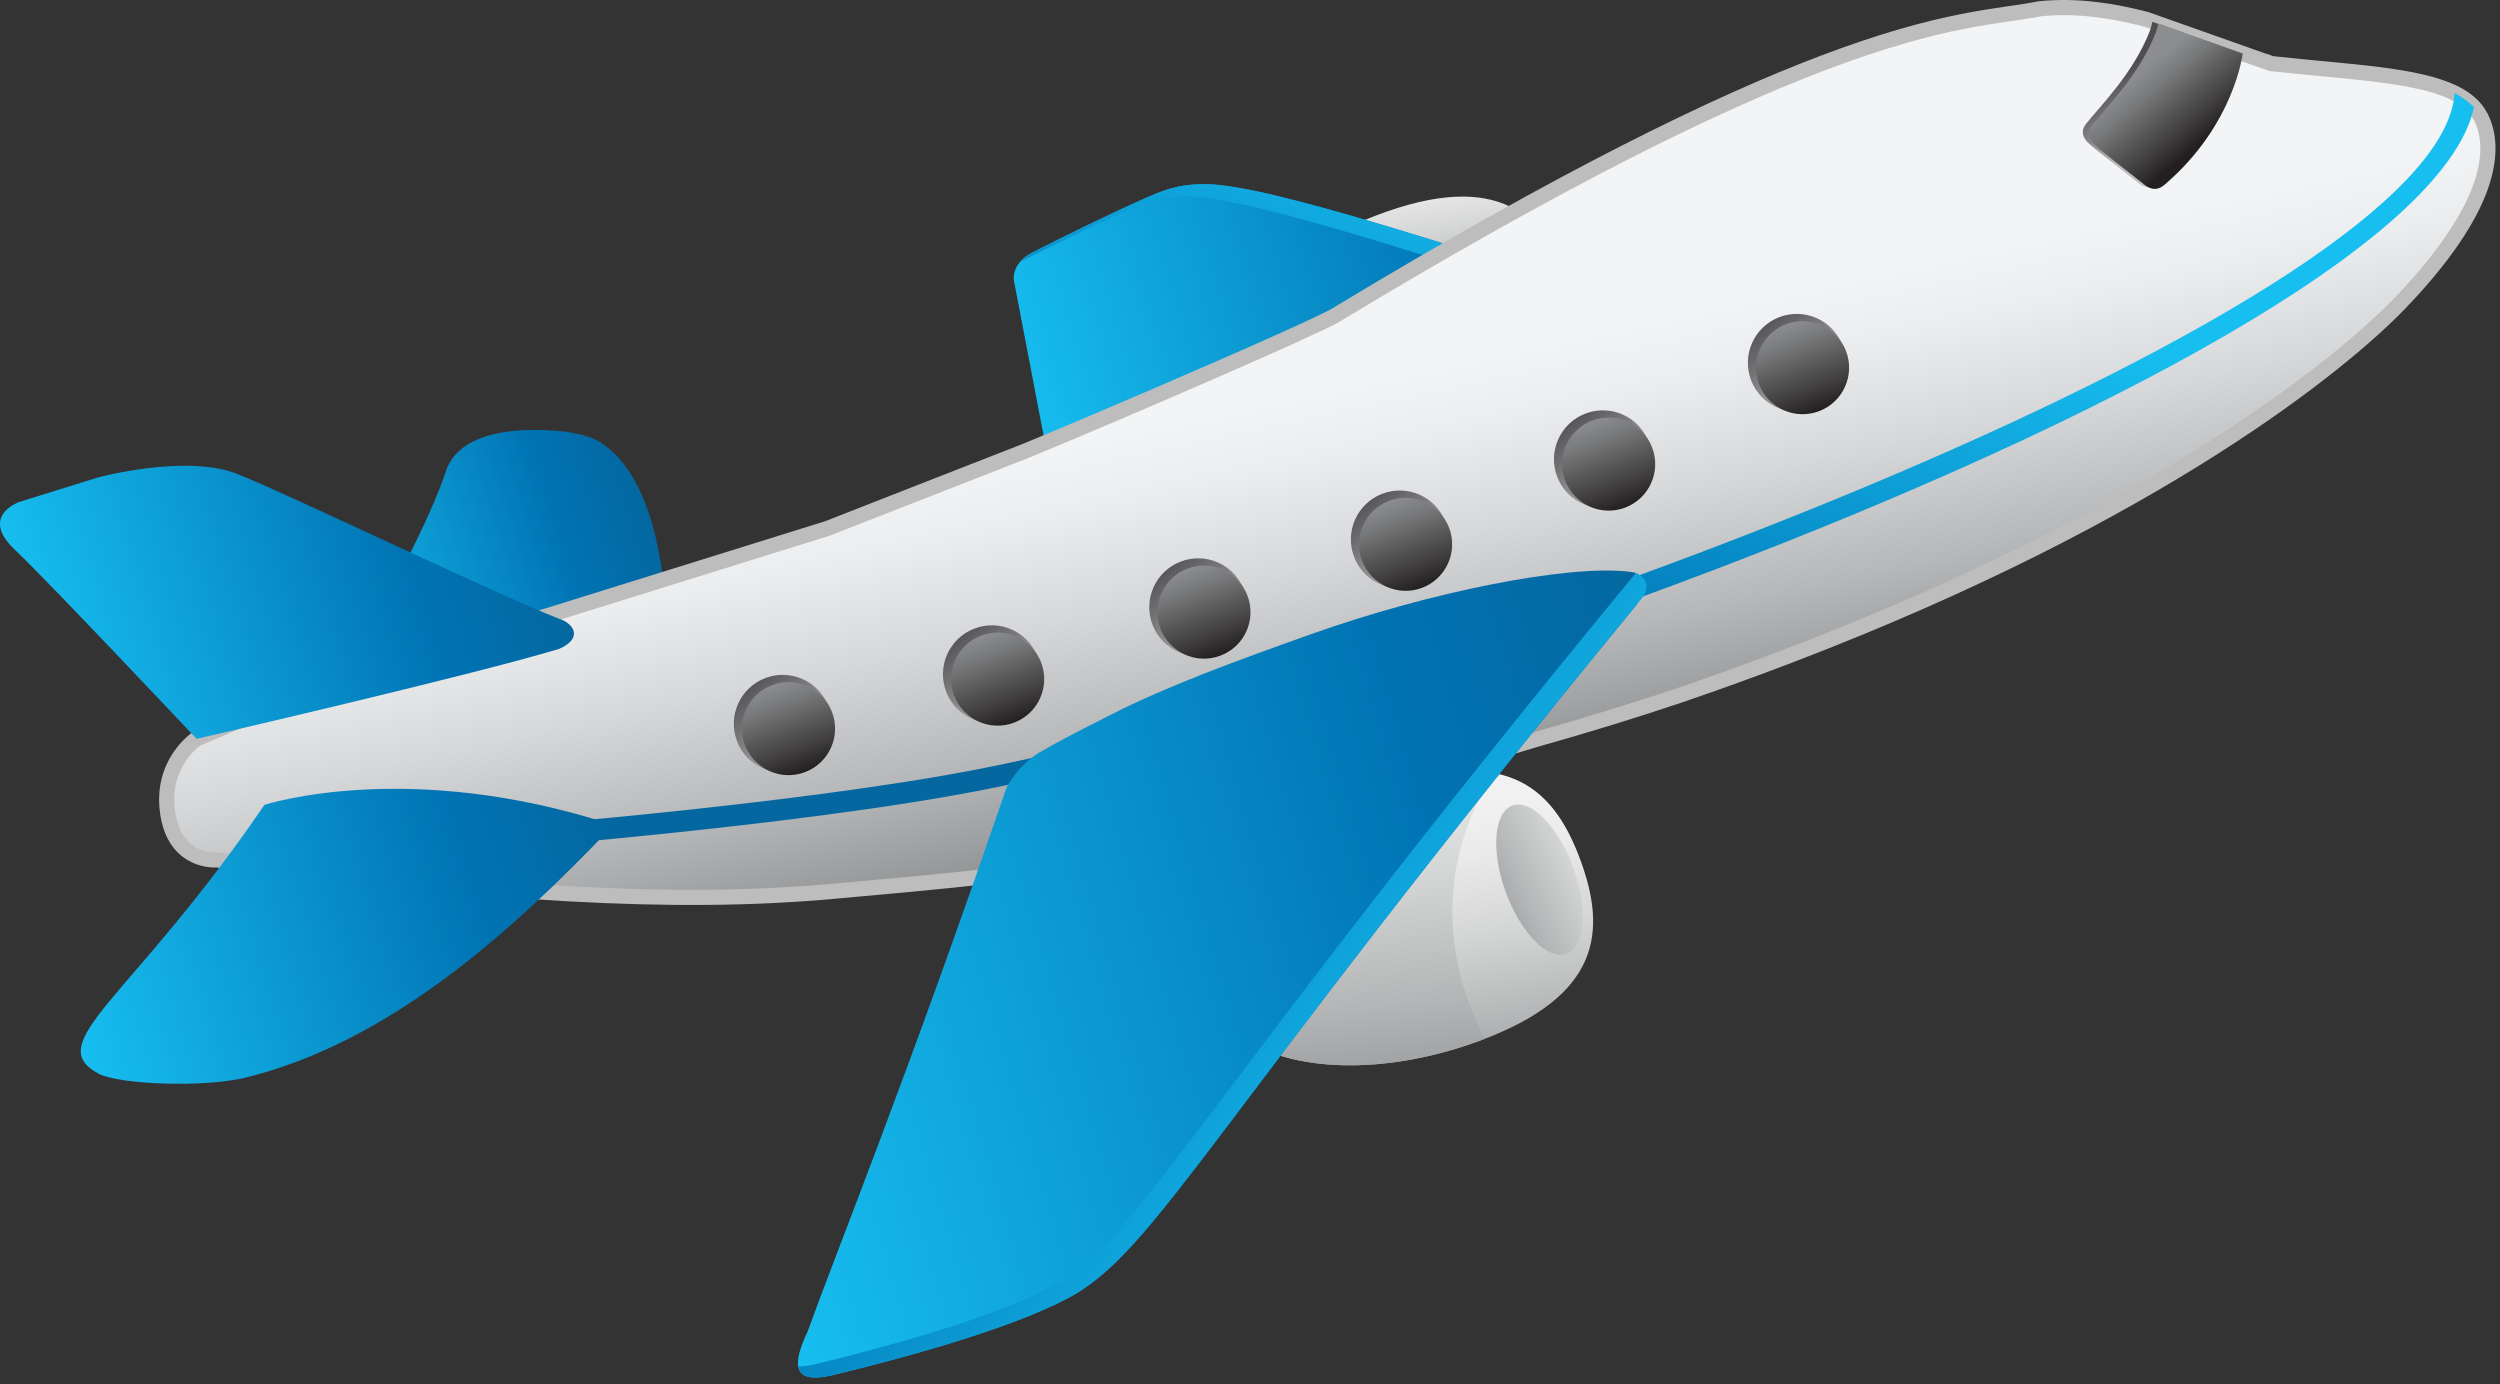 <svg width="307" height="170" viewBox="0 0 307 170" fill="none" xmlns="http://www.w3.org/2000/svg">
<rect x="0" y="0" width="307" height="170" fill="#333333" stroke="none"/>
<path d="M41.592 83.627C41.592 83.627 51.472 67.682 54.807 57.736C56.161 53.928 60.812 52.954 64.565 52.818C67.386 52.718 71.456 52.93 73.641 54.267C77.048 56.366 81.491 62.142 81.904 77.994C60.671 86.098 41.592 83.627 41.592 83.627Z" fill="url(#paint0_linear_4412_61791)"/>
<path d="M192.996 34.97C196.249 43.487 195.831 51.559 180.763 57.306C165.694 63.057 150.844 60.813 147.591 52.291C144.344 43.78 153.924 32.21 168.992 26.458C184.061 20.709 189.748 26.452 192.996 34.97Z" fill="url(#paint1_linear_4412_61791)"/>
<path d="M185.369 38.359C187.277 43.362 186.982 48.117 184.71 48.983C182.434 49.856 179.041 46.499 177.133 41.5C175.225 36.498 175.52 31.738 177.796 30.871C180.072 30.004 183.461 33.359 185.369 38.359Z" fill="url(#paint2_linear_4412_61791)"/>
<path d="M126.813 30.978C130.374 29.177 136.185 26.288 141.064 24.154C143.862 22.881 145.724 22.621 147.982 22.617C155.9 22.61 180.722 31.05 205.089 38.794C166.685 52.027 130.697 66.772 130.697 66.772L124.514 34.472C124.514 34.472 124.033 32.439 126.813 30.978Z" fill="url(#paint3_linear_4412_61791)"/>
<path d="M138.871 25.678C141.669 24.402 143.531 24.139 145.794 24.135C153.585 24.129 177.757 32.306 201.756 39.953C202.864 39.571 203.977 39.18 205.09 38.794C180.723 31.05 155.901 22.61 147.983 22.617C145.726 22.621 143.863 22.881 141.065 24.154C136.186 26.288 130.376 29.177 126.814 30.978C126.101 31.353 125.601 31.767 125.256 32.175C128.845 30.363 134.26 27.687 138.871 25.678Z" fill="url(#paint4_linear_4412_61791)"/>
<path d="M304.622 14.329C301.987 9.283 291.961 9.214 278.888 7.806C278.674 7.701 278.306 7.57 277.82 7.429L263.592 2.382C259.626 1.341 255.106 0.6 250.463 1.078C241.686 2.893 226.037 1.196 164.005 38.71C161.584 40.173 138.593 50.153 125.982 55.356C111.523 61.001 101.588 64.902 101.588 64.902L50.532 80.808L39.257 84.322L24.138 90.725C24.138 90.725 19.668 93.677 20.595 99.862C21.526 106.052 26.583 105.589 26.583 105.589C60.758 109.736 82.427 111.265 102.547 109.433C114.163 108.369 128.127 107.252 142.432 104.426C148.115 103.299 186.929 91.279 188.291 90.898C195.096 88.974 200.866 87.192 206.29 85.365C261.253 66.585 287.355 44.874 294.651 37.292C306.812 24.661 306.321 17.581 304.622 14.329Z" fill="url(#paint5_linear_4412_61791)"/>
<path d="M304.623 14.331L305.445 13.9C304.673 12.419 303.364 11.338 301.734 10.544C296.841 8.196 288.773 7.953 278.988 6.881L278.888 7.808L279.301 6.972C278.983 6.818 278.597 6.69 278.084 6.539L277.82 7.431L278.129 6.552L263.865 1.497L263.828 1.485C259.799 0.43 255.17 -0.342 250.368 0.153L250.319 0.159L250.273 0.167C245.644 1.13 238.576 1.112 223.226 6.978C210.41 11.87 191.753 20.846 163.525 37.918C163.03 38.219 161.108 39.141 158.432 40.352C150.373 44.011 135.073 50.601 125.629 54.496L125.983 55.358L125.647 54.489C111.183 60.131 101.248 64.038 101.248 64.038L101.589 64.904L101.312 64.011L50.26 79.92L38.935 83.448L23.698 89.905L23.626 89.952C23.562 89.994 22.349 90.799 21.245 92.464C20.142 94.111 19.169 96.664 19.678 100.005C19.796 100.81 19.983 101.52 20.223 102.152C21.1 104.478 22.744 105.646 24.112 106.127C25.484 106.625 26.583 106.522 26.669 106.517L26.583 105.59L26.474 106.513C60.663 110.669 82.4 112.203 102.634 110.36C114.24 109.302 128.246 108.179 142.614 105.338C144.118 105.041 147.589 104.083 152.063 102.786C165.446 98.913 187.565 92.068 188.542 91.795C195.365 89.869 201.148 88.077 206.59 86.247C211.219 84.666 215.635 83.065 219.864 81.451C265.955 63.863 288.514 45.003 295.32 37.94C301.012 32.025 304.01 27.273 305.418 23.468C306.822 19.659 306.608 16.773 305.84 14.78C305.723 14.463 305.586 14.175 305.45 13.899L304.623 14.331L303.796 14.758C303.905 14.972 304.01 15.198 304.105 15.444C304.691 16.996 304.946 19.344 303.669 22.822C302.392 26.293 299.553 30.859 293.979 36.654C287.419 43.467 265.055 62.221 219.2 79.715C214.994 81.319 210.596 82.913 205.99 84.489C200.584 86.31 194.833 88.083 188.037 90.005C187.315 90.205 177.303 93.298 166.714 96.494C161.426 98.093 155.997 99.707 151.545 100.998C147.102 102.286 143.591 103.251 142.255 103.517C128.014 106.327 114.086 107.449 102.465 108.504C82.459 110.33 60.854 108.815 26.697 104.67L26.597 104.657L26.501 104.665L26.524 104.938L26.506 104.665H26.501L26.524 104.938L26.506 104.665C26.474 104.67 25.611 104.721 24.657 104.346C23.699 103.962 22.645 103.239 21.963 101.49C21.772 100.995 21.618 100.412 21.518 99.726C21.095 96.879 21.895 94.859 22.794 93.489C23.249 92.808 23.726 92.3 24.085 91.971C24.266 91.806 24.416 91.682 24.516 91.604L24.63 91.522L24.652 91.507L24.139 90.727L24.503 91.589L39.575 85.197L50.81 81.7L101.898 65.78L101.929 65.769C101.934 65.768 104.41 64.792 108.702 63.112C112.991 61.433 119.092 59.047 126.324 56.227L126.329 56.22L126.338 56.217C132.652 53.613 141.556 49.817 149.188 46.485C153.004 44.824 156.502 43.273 159.205 42.046C161.917 40.811 163.77 39.939 164.488 39.509C192.653 22.476 211.224 13.55 223.889 8.716C239.112 2.917 245.708 3.009 250.65 1.993L250.464 1.08L250.56 2.007C255.043 1.539 259.454 2.259 263.357 3.285L263.593 2.384L263.279 3.261L277.535 8.316L277.558 8.321C278.017 8.457 278.371 8.588 278.48 8.641L278.625 8.716L278.789 8.734C285.348 9.442 291.122 9.812 295.501 10.62C297.691 11.026 299.526 11.542 300.921 12.221C302.32 12.9 303.251 13.724 303.796 14.761L304.623 14.331Z" fill="#BDBDBD"/>
<path d="M101.732 86.742C102.918 89.841 101.364 93.311 98.261 94.493C95.163 95.677 91.688 94.125 90.507 91.025C89.326 87.926 90.879 84.454 93.982 83.269C97.08 82.09 100.551 83.645 101.732 86.742Z" fill="url(#paint6_linear_4412_61791)"/>
<path d="M102.17 87.436C103.297 90.385 101.82 93.687 98.868 94.812C95.924 95.936 92.617 94.46 91.49 91.51C90.368 88.563 91.849 85.259 94.793 84.137C97.746 83.007 101.048 84.489 102.17 87.436Z" fill="url(#paint7_linear_4412_61791)"/>
<path d="M127.418 80.662C128.604 83.759 127.045 87.231 123.952 88.412C120.844 89.598 117.374 88.041 116.193 84.943C115.007 81.839 116.561 78.367 119.668 77.185C122.762 76.004 126.237 77.555 127.418 80.662Z" fill="url(#paint8_linear_4412_61791)"/>
<path d="M127.853 81.359C128.975 84.307 127.499 87.607 124.551 88.734C121.598 89.861 118.3 88.382 117.173 85.431C116.046 82.483 117.523 79.184 120.475 78.056C123.424 76.932 126.726 78.412 127.853 81.359Z" fill="url(#paint9_linear_4412_61791)"/>
<path d="M152.754 72.429C153.94 75.529 152.377 79.003 149.283 80.187C146.181 81.37 142.71 79.815 141.524 76.713C140.343 73.616 141.897 70.144 145 68.958C148.093 67.777 151.573 69.331 152.754 72.429Z" fill="url(#paint10_linear_4412_61791)"/>
<path d="M153.184 73.133C154.311 76.085 152.834 79.387 149.886 80.506C146.934 81.632 143.636 80.154 142.509 77.207C141.382 74.257 142.859 70.959 145.811 69.83C148.76 68.704 152.058 70.187 153.184 73.133Z" fill="url(#paint11_linear_4412_61791)"/>
<path d="M177.51 64.108C178.691 67.203 177.137 70.674 174.039 71.859C170.936 73.043 167.466 71.488 166.285 68.391C165.099 65.286 166.653 61.815 169.755 60.631C172.854 59.448 176.324 61.002 177.51 64.108Z" fill="url(#paint12_linear_4412_61791)"/>
<path d="M177.948 64.803C179.075 67.755 177.594 71.054 174.646 72.181C171.697 73.302 168.395 71.826 167.268 68.878C166.141 65.93 167.623 62.631 170.571 61.501C173.519 60.379 176.821 61.855 177.948 64.803Z" fill="url(#paint13_linear_4412_61791)"/>
<path d="M202.447 54.26C203.633 57.36 202.079 60.831 198.981 62.015C195.883 63.197 192.407 61.643 191.222 58.545C190.041 55.441 191.594 51.971 194.692 50.786C197.795 49.604 201.266 51.16 202.447 54.26Z" fill="url(#paint14_linear_4412_61791)"/>
<path d="M202.883 54.952C204.009 57.901 202.533 61.203 199.58 62.33C196.637 63.452 193.334 61.976 192.212 59.028C191.086 56.079 192.562 52.78 195.505 51.65C198.458 50.526 201.761 52.004 202.883 54.952Z" fill="url(#paint15_linear_4412_61791)"/>
<path d="M226.259 42.416C227.445 45.514 225.891 48.986 222.788 50.17C219.69 51.35 216.215 49.798 215.034 46.699C213.848 43.598 215.407 40.125 218.505 38.944C221.608 37.76 225.078 39.312 226.259 42.416Z" fill="url(#paint16_linear_4412_61791)"/>
<path d="M226.692 43.114C227.818 46.063 226.342 49.366 223.394 50.49C220.445 51.612 217.143 50.138 216.016 47.188C214.894 44.24 216.371 40.937 219.319 39.816C222.267 38.688 225.57 40.167 226.692 43.114Z" fill="url(#paint17_linear_4412_61791)"/>
<path d="M264.311 2.68C264.311 2.68 264.147 3.433 264.002 3.802C261.939 9.066 258.001 12.9 256.193 15.18C255.394 16.184 255.861 17.027 256.52 17.626C257.515 18.529 260.854 21.095 262.671 22.522C263.938 23.521 264.847 22.697 265.174 22.412C273.655 15.107 274.673 6.376 274.673 6.376L264.311 2.68Z" fill="url(#paint18_linear_4412_61791)"/>
<path d="M24.138 90.727C24.138 90.727 6.094 71.565 1.783 67.465C-2.523 63.37 2.324 61.653 2.324 61.653L12.032 58.63C12.032 58.63 22.753 55.733 29.067 58.172C34.623 60.318 61.384 73.178 68.562 75.949C70.347 76.471 71.747 78.309 68.689 79.676C57.687 82.996 24.138 90.727 24.138 90.727Z" fill="url(#paint19_linear_4412_61791)"/>
<path d="M265.047 2.875C265.047 2.875 264.879 3.628 264.734 3.997C262.672 9.266 258.728 13.095 256.92 15.38C256.121 16.384 256.593 17.224 257.247 17.824C258.242 18.724 261.586 21.288 263.398 22.718C264.67 23.716 265.574 22.892 265.897 22.608C274.383 15.307 275.405 6.572 275.405 6.572L265.047 2.875Z" fill="url(#paint20_linear_4412_61791)"/>
<path d="M210.845 69.846C178.928 82.027 145.284 92.106 121.389 96.869C97.694 101.591 57.441 104.567 57.032 104.599L56.846 101.992C57.25 101.962 97.34 98.996 120.881 94.305C180.809 82.356 299.679 37.433 301.428 11.422C301.428 11.422 302.673 12.058 303.813 13.157C300.206 29.884 257.359 52.099 210.845 69.846Z" fill="url(#paint21_linear_4412_61791)"/>
<path d="M194.105 105.696C197.235 114.265 196.704 122.324 181.558 127.861C166.408 133.398 151.589 130.946 148.464 122.376C145.334 113.816 155.078 102.382 170.228 96.849C185.374 91.315 190.98 97.134 194.105 105.696Z" fill="url(#paint22_linear_4412_61791)"/>
<path d="M170.228 96.85C155.078 102.383 145.334 113.818 148.464 122.377C151.589 130.947 166.408 133.399 181.558 127.863C181.83 127.763 182.058 127.658 182.321 127.556C172.799 108.992 183.366 95.362 183.366 95.362L183.616 94.96C180.25 94.294 175.907 94.773 170.228 96.85Z" fill="url(#paint23_linear_4412_61791)"/>
<path d="M193.183 106.518C195.019 111.549 194.66 116.3 192.374 117.138C190.09 117.971 186.746 114.576 184.906 109.542C183.071 104.516 183.434 99.758 185.719 98.923C188.009 98.089 191.348 101.489 193.183 106.518Z" fill="url(#paint24_linear_4412_61791)"/>
<path d="M128.04 92.18C129.88 91.103 132.251 89.874 136.594 87.673C143.563 84.148 151.844 81.137 160.939 77.898C175.58 72.683 192.429 69.335 199.975 70.198C200.265 70.228 200.815 70.32 200.815 70.32C200.815 70.32 201.46 73.657 200.87 74.386C148.364 138.279 142.041 153.661 131.12 159.435C123.756 163.314 110.469 166.885 102.351 168.843C98.231 169.842 96.713 168.656 99.175 163.514C102.651 153.833 111.472 132.143 123.525 96.927C123.752 96.277 125.446 93.511 128.04 92.18Z" fill="url(#paint25_linear_4412_61791)"/>
<path d="M200.898 70.344C200.898 70.344 200.234 71.148 199.898 71.55C146.266 136.706 139.925 152.287 128.913 158.102C121.549 161.986 108.266 165.552 100.143 167.519C99.326 167.714 98.644 167.796 98.045 167.805C98.308 169.227 99.835 169.445 102.351 168.836C110.469 166.879 123.757 163.308 131.121 159.428C142.11 153.618 148.443 138.087 201.847 73.186C203.001 71.133 200.898 70.344 200.898 70.344Z" fill="url(#paint26_linear_4412_61791)"/>
<path d="M32.474 98.837C32.474 98.837 50.15 93.045 75.322 101.326C62.861 114.438 47.856 127.974 30.153 132.331C25.079 133.579 14.712 133.188 12.127 131.861C4.968 128.015 16.139 122.784 32.474 98.837Z" fill="url(#paint27_linear_4412_61791)"/>
<defs>
<linearGradient id="paint0_linear_4412_61791" x1="39.134" y1="75.737" x2="79.706" y2="63.098" gradientUnits="userSpaceOnUse">
<stop stop-color="#17BEF0"/>
<stop offset="0.739" stop-color="#0073B3"/>
<stop offset="1" stop-color="#0467A0"/>
</linearGradient>
<linearGradient id="paint1_linear_4412_61791" x1="170.236" y1="41.663" x2="166.799" y2="18.121" gradientUnits="userSpaceOnUse">
<stop stop-color="#8B8D8F"/>
<stop offset="0.26" stop-color="#B4B5B6"/>
<stop offset="0.52" stop-color="#D5D6D6"/>
<stop offset="0.735" stop-color="#EAEAEA"/>
<stop offset="0.879" stop-color="#F1F1F1"/>
<stop offset="1" stop-color="#F1F1F1"/>
</linearGradient>
<linearGradient id="paint2_linear_4412_61791" x1="189.954" y1="31.686" x2="178.244" y2="42.777" gradientUnits="userSpaceOnUse">
<stop stop-color="#17BEF0"/>
<stop offset="0.739" stop-color="#0073B3"/>
<stop offset="1" stop-color="#0467A0"/>
</linearGradient>
<linearGradient id="paint3_linear_4412_61791" x1="125.08" y1="48.74" x2="200.836" y2="25.141" gradientUnits="userSpaceOnUse">
<stop stop-color="#17BEF0"/>
<stop offset="0.739" stop-color="#0073B3"/>
<stop offset="1" stop-color="#0467A0"/>
</linearGradient>
<linearGradient id="paint4_linear_4412_61791" x1="175.541" y1="13.146" x2="139.086" y2="91.686" gradientUnits="userSpaceOnUse">
<stop stop-color="#17BEF0"/>
<stop offset="0.739" stop-color="#0073B3"/>
<stop offset="1" stop-color="#0467A0"/>
</linearGradient>
<linearGradient id="paint5_linear_4412_61791" x1="171.774" y1="99.39" x2="158.215" y2="35.931" gradientUnits="userSpaceOnUse">
<stop stop-color="#8B8D8F"/>
<stop offset="0.249" stop-color="#B5B7B9"/>
<stop offset="0.488" stop-color="#D7D8DA"/>
<stop offset="0.686" stop-color="#ECEDEE"/>
<stop offset="0.818" stop-color="#F3F4F5"/>
<stop offset="1" stop-color="#F3F4F5"/>
</linearGradient>
<linearGradient id="paint6_linear_4412_61791" x1="91.518" y1="83.521" x2="103.181" y2="97.113" gradientUnits="userSpaceOnUse">
<stop stop-color="#4E4D50"/>
<stop offset="0.404" stop-color="#8B8B8D"/>
<stop offset="0.806" stop-color="#C2C2C4"/>
<stop offset="1" stop-color="#D7D8D9"/>
</linearGradient>
<linearGradient id="paint7_linear_4412_61791" x1="98.868" y1="94.812" x2="94.794" y2="84.136" gradientUnits="userSpaceOnUse">
<stop stop-color="#231F20"/>
<stop offset="0.277" stop-color="#434142"/>
<stop offset="0.764" stop-color="#777879"/>
<stop offset="1" stop-color="#8B8D8F"/>
</linearGradient>
<linearGradient id="paint8_linear_4412_61791" x1="117.201" y1="77.435" x2="128.878" y2="91.043" gradientUnits="userSpaceOnUse">
<stop stop-color="#4E4D50"/>
<stop offset="0.404" stop-color="#8B8B8D"/>
<stop offset="0.806" stop-color="#C2C2C4"/>
<stop offset="1" stop-color="#D7D8D9"/>
</linearGradient>
<linearGradient id="paint9_linear_4412_61791" x1="124.55" y1="88.734" x2="120.476" y2="78.056" gradientUnits="userSpaceOnUse">
<stop stop-color="#231F20"/>
<stop offset="0.277" stop-color="#434142"/>
<stop offset="0.764" stop-color="#777879"/>
<stop offset="1" stop-color="#8B8D8F"/>
</linearGradient>
<linearGradient id="paint10_linear_4412_61791" x1="142.537" y1="69.208" x2="154.212" y2="82.813" gradientUnits="userSpaceOnUse">
<stop stop-color="#4E4D50"/>
<stop offset="0.404" stop-color="#8B8B8D"/>
<stop offset="0.806" stop-color="#C2C2C4"/>
<stop offset="1" stop-color="#D7D8D9"/>
</linearGradient>
<linearGradient id="paint11_linear_4412_61791" x1="149.883" y1="80.507" x2="145.81" y2="69.831" gradientUnits="userSpaceOnUse">
<stop stop-color="#231F20"/>
<stop offset="0.277" stop-color="#434142"/>
<stop offset="0.764" stop-color="#777879"/>
<stop offset="1" stop-color="#8B8D8F"/>
</linearGradient>
<linearGradient id="paint12_linear_4412_61791" x1="167.291" y1="60.881" x2="178.967" y2="74.487" gradientUnits="userSpaceOnUse">
<stop stop-color="#4E4D50"/>
<stop offset="0.404" stop-color="#8B8B8D"/>
<stop offset="0.806" stop-color="#C2C2C4"/>
<stop offset="1" stop-color="#D7D8D9"/>
</linearGradient>
<linearGradient id="paint13_linear_4412_61791" x1="174.646" y1="72.181" x2="170.57" y2="61.501" gradientUnits="userSpaceOnUse">
<stop stop-color="#231F20"/>
<stop offset="0.277" stop-color="#434142"/>
<stop offset="0.764" stop-color="#777879"/>
<stop offset="1" stop-color="#8B8D8F"/>
</linearGradient>
<linearGradient id="paint14_linear_4412_61791" x1="192.232" y1="51.037" x2="203.901" y2="64.635" gradientUnits="userSpaceOnUse">
<stop stop-color="#4E4D50"/>
<stop offset="0.404" stop-color="#8B8B8D"/>
<stop offset="0.806" stop-color="#C2C2C4"/>
<stop offset="1" stop-color="#D7D8D9"/>
</linearGradient>
<linearGradient id="paint15_linear_4412_61791" x1="199.584" y1="62.328" x2="195.509" y2="51.648" gradientUnits="userSpaceOnUse">
<stop stop-color="#231F20"/>
<stop offset="0.277" stop-color="#434142"/>
<stop offset="0.764" stop-color="#777879"/>
<stop offset="1" stop-color="#8B8D8F"/>
</linearGradient>
<linearGradient id="paint16_linear_4412_61791" x1="216.038" y1="39.185" x2="227.713" y2="52.791" gradientUnits="userSpaceOnUse">
<stop stop-color="#4E4D50"/>
<stop offset="0.404" stop-color="#8B8B8D"/>
<stop offset="0.806" stop-color="#C2C2C4"/>
<stop offset="1" stop-color="#D7D8D9"/>
</linearGradient>
<linearGradient id="paint17_linear_4412_61791" x1="223.392" y1="50.491" x2="219.319" y2="39.816" gradientUnits="userSpaceOnUse">
<stop stop-color="#231F20"/>
<stop offset="0.277" stop-color="#434142"/>
<stop offset="0.764" stop-color="#777879"/>
<stop offset="1" stop-color="#8B8D8F"/>
</linearGradient>
<linearGradient id="paint18_linear_4412_61791" x1="262.269" y1="7.72" x2="267.528" y2="14.553" gradientUnits="userSpaceOnUse">
<stop stop-color="#4E4D50"/>
<stop offset="0.28" stop-color="#717073"/>
<stop offset="0.757" stop-color="#A7A7AA"/>
<stop offset="0.989" stop-color="#BCBDBF"/>
<stop offset="1" stop-color="#BCBDBF"/>
</linearGradient>
<linearGradient id="paint19_linear_4412_61791" x1="4.831" y1="80.221" x2="65.412" y2="61.349" gradientUnits="userSpaceOnUse">
<stop stop-color="#17BEF0"/>
<stop offset="0.739" stop-color="#0073B3"/>
<stop offset="1" stop-color="#0467A0"/>
</linearGradient>
<linearGradient id="paint20_linear_4412_61791" x1="270.587" y1="17.221" x2="263.281" y2="8.643" gradientUnits="userSpaceOnUse">
<stop stop-color="#231F20"/>
<stop offset="0.277" stop-color="#434142"/>
<stop offset="0.764" stop-color="#777879"/>
<stop offset="1" stop-color="#8B8D8F"/>
</linearGradient>
<linearGradient id="paint21_linear_4412_61791" x1="194.904" y1="17.549" x2="166.307" y2="96.419" gradientUnits="userSpaceOnUse">
<stop stop-color="#17BEF0"/>
<stop offset="0.739" stop-color="#0073B3"/>
<stop offset="1" stop-color="#0467A0"/>
</linearGradient>
<linearGradient id="paint22_linear_4412_61791" x1="175.182" y1="138.077" x2="168.622" y2="95.518" gradientUnits="userSpaceOnUse">
<stop stop-color="#8B8D8F"/>
<stop offset="0.26" stop-color="#B4B5B6"/>
<stop offset="0.52" stop-color="#D5D6D6"/>
<stop offset="0.735" stop-color="#EAEAEA"/>
<stop offset="0.879" stop-color="#F1F1F1"/>
<stop offset="1" stop-color="#F1F1F1"/>
</linearGradient>
<linearGradient id="paint23_linear_4412_61791" x1="168.83" y1="139.457" x2="163.014" y2="78.657" gradientUnits="userSpaceOnUse">
<stop stop-color="#8B8D8F"/>
<stop offset="0.26" stop-color="#B4B5B6"/>
<stop offset="0.52" stop-color="#D5D6D6"/>
<stop offset="0.735" stop-color="#EAEAEA"/>
<stop offset="0.879" stop-color="#F1F1F1"/>
<stop offset="1" stop-color="#F1F1F1"/>
</linearGradient>
<linearGradient id="paint24_linear_4412_61791" x1="180.05" y1="112.337" x2="205.461" y2="100.173" gradientUnits="userSpaceOnUse">
<stop stop-color="#8B8D8F"/>
<stop offset="0.26" stop-color="#B4B5B6"/>
<stop offset="0.52" stop-color="#D5D6D6"/>
<stop offset="0.735" stop-color="#EAEAEA"/>
<stop offset="0.879" stop-color="#F1F1F1"/>
<stop offset="1" stop-color="#F1F1F1"/>
</linearGradient>
<linearGradient id="paint25_linear_4412_61791" x1="88.645" y1="136.166" x2="209.699" y2="100.333" gradientUnits="userSpaceOnUse">
<stop stop-color="#17BEF0"/>
<stop offset="0.739" stop-color="#0073B3"/>
<stop offset="1" stop-color="#0467A0"/>
</linearGradient>
<linearGradient id="paint26_linear_4412_61791" x1="176.045" y1="139.046" x2="108.796" y2="89.072" gradientUnits="userSpaceOnUse">
<stop stop-color="#17BEF0"/>
<stop offset="0.739" stop-color="#0073B3"/>
<stop offset="1" stop-color="#0467A0"/>
</linearGradient>
<linearGradient id="paint27_linear_4412_61791" x1="7.892" y1="122.931" x2="75.492" y2="101.873" gradientUnits="userSpaceOnUse">
<stop stop-color="#17BEF0"/>
<stop offset="0.739" stop-color="#0073B3"/>
<stop offset="1" stop-color="#0467A0"/>
</linearGradient>
</defs>
</svg>
